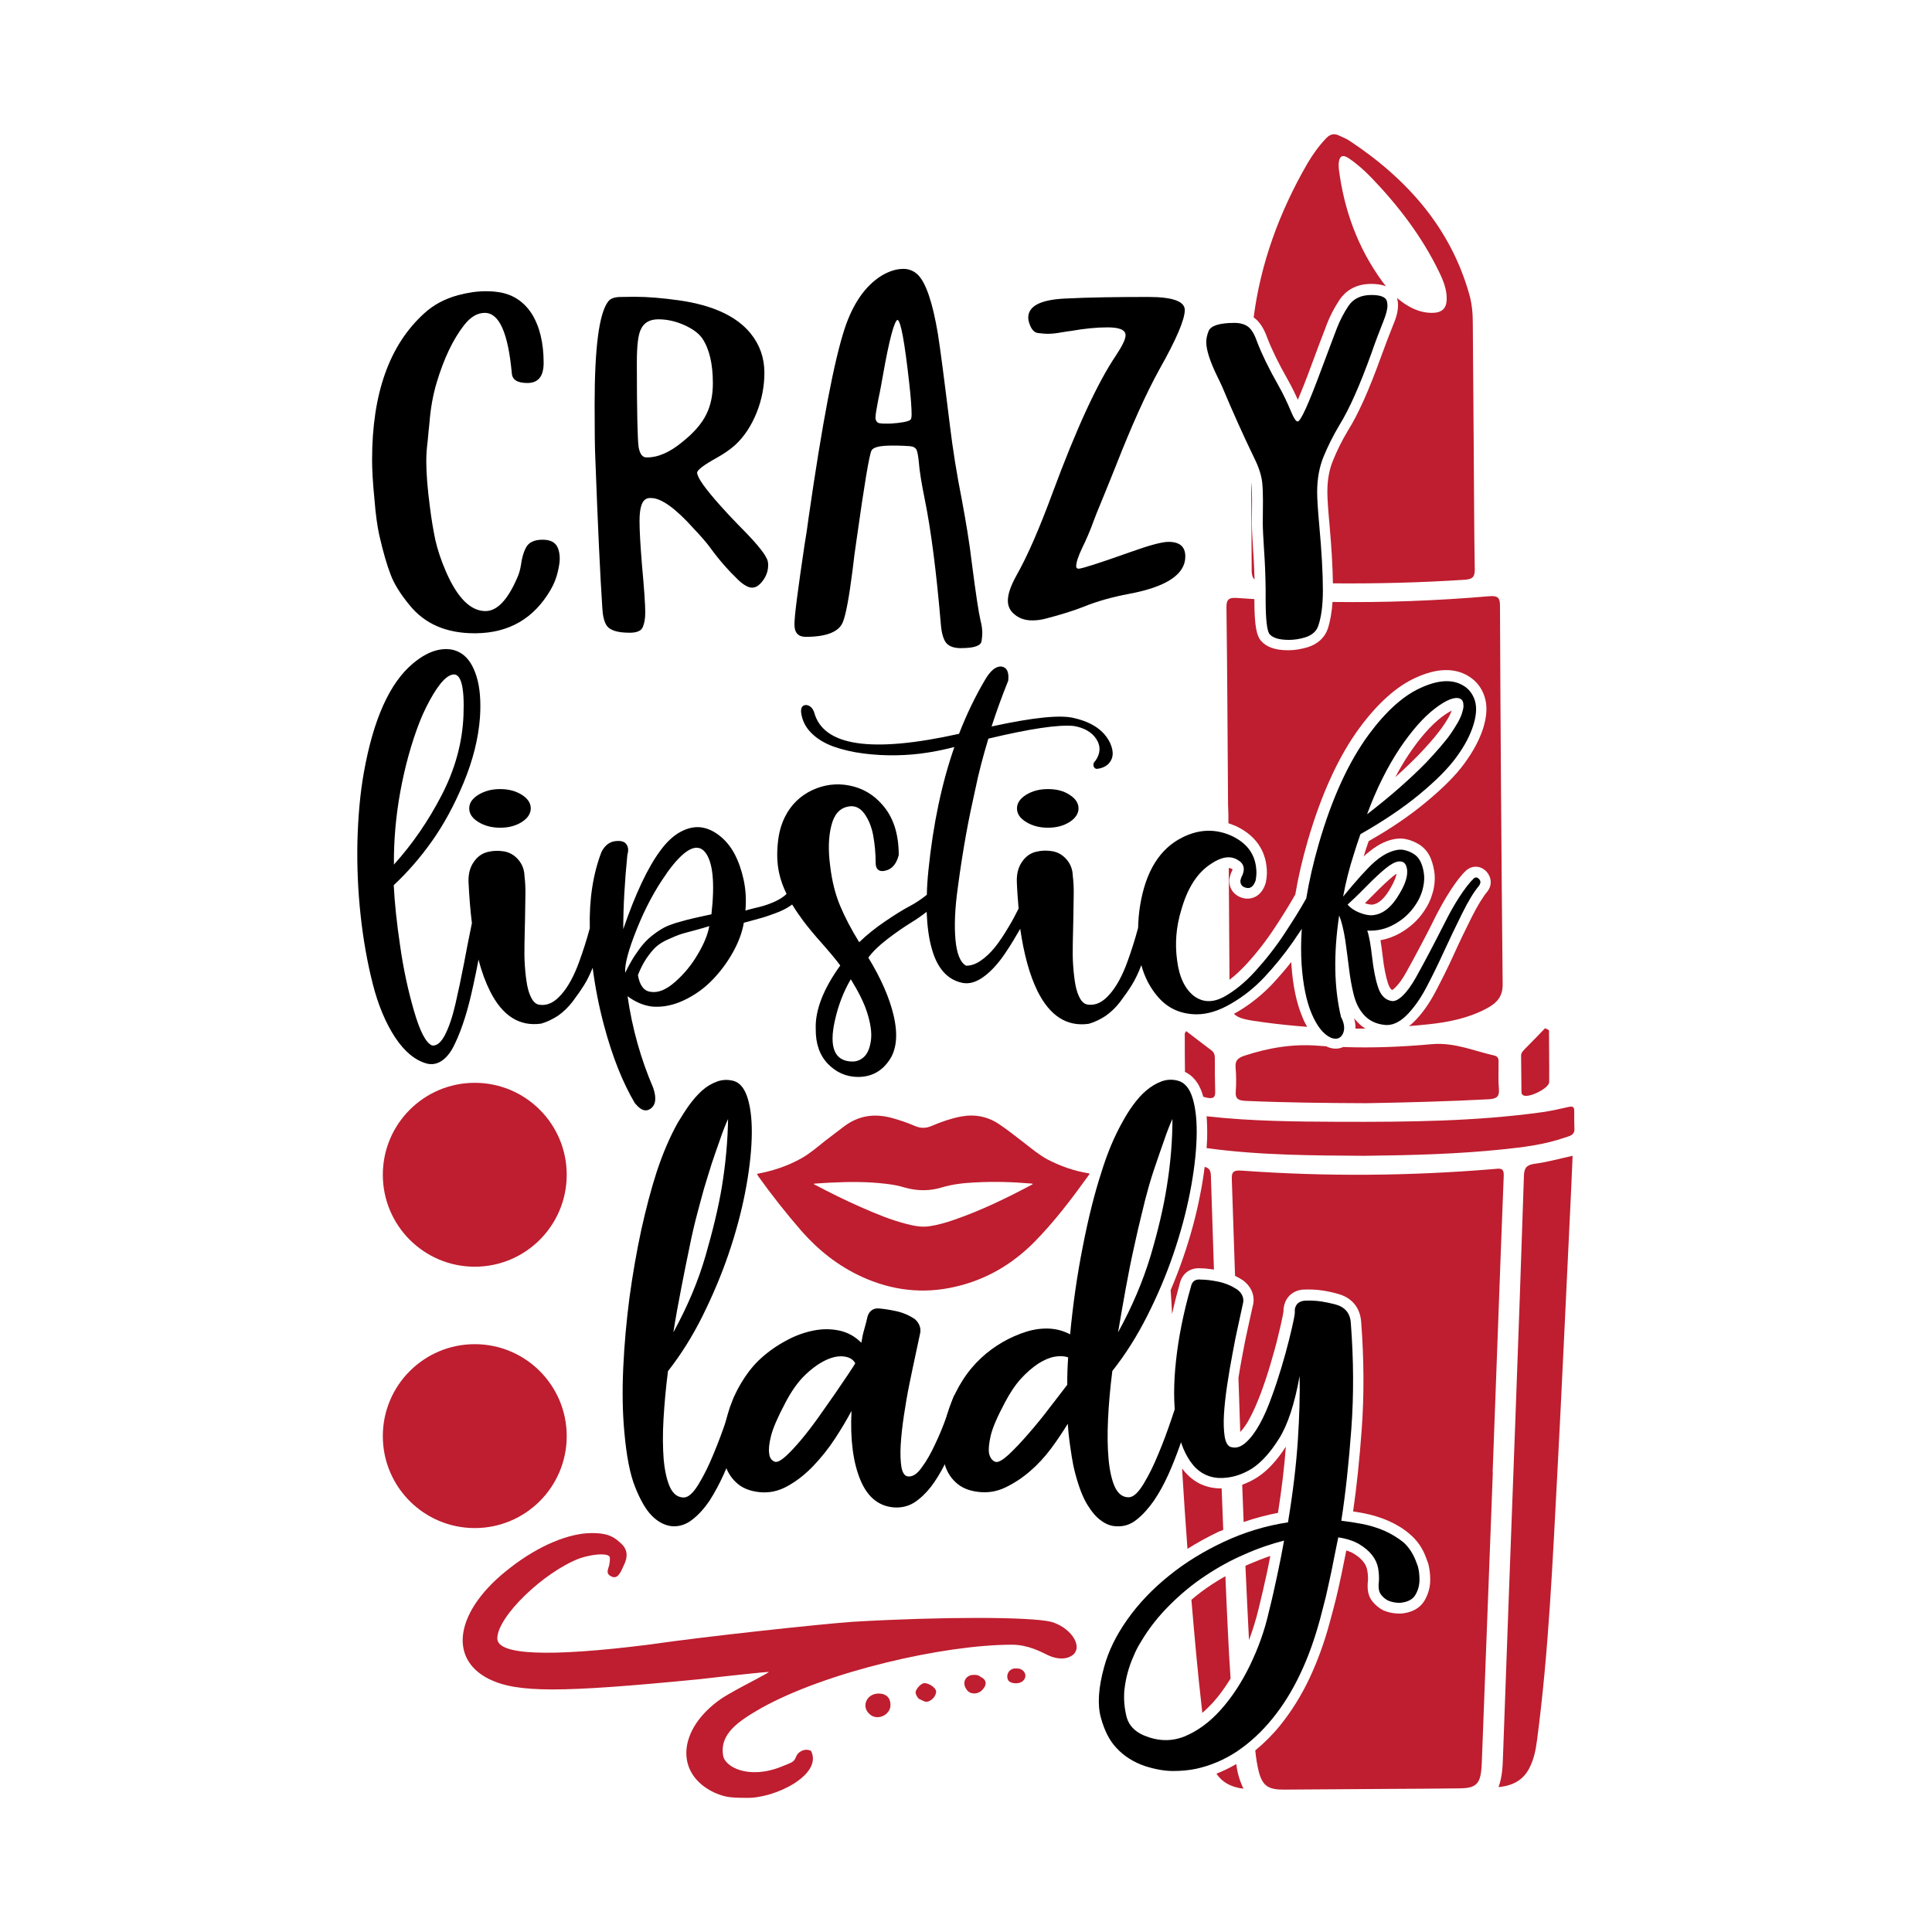 <?xml version="1.0" encoding="utf-8"?>
<!-- Generator: Adobe Illustrator 22.0.0, SVG Export Plug-In . SVG Version: 6.00 Build 0)  -->
<svg version="1.1" id="Layer_1" xmlns="http://www.w3.org/2000/svg" xmlns:xlink="http://www.w3.org/1999/xlink" x="0px" y="0px"
	 viewBox="0 0 1080 1080" style="enable-background:new 0 0 1080 1080;" xml:space="preserve">
<style type="text/css">
	.st0{fill:#BE1E2F;}
</style>
<g>
	<circle class="st0" cx="265.4" cy="656.7" r="51.4"/>
	<circle class="st0" cx="265.4" cy="802.8" r="51.4"/>
	<polygon class="st0" points="307.2,723.8 307.2,723.8 307.2,723.8 307.2,723.8 	"/>
	<path class="st0" d="M346.6,862.3c4.2,3.5,4.8,7.6,1.8,13.4c-2.4,5.8-4.3,7-7.3,5.2c-1.8-1.2-1.8-2.3-0.6-5.8
		c0.6-2.9,0.6-4.7,0-5.2c-1.8-1.7-9.1-1.2-16.4,1.2c-20.1,7.6-46.1,32.6-46.1,44.8c0,9.3,28.5,10.5,84.4,3.5
		c32.2-4.7,97.1-11.6,114.1-12.8c49.2-2.9,99-2.9,111.1,0c10.3,2.9,17.6,12.8,12.7,18c-3,2.9-8.5,3.5-14.6,0.6
		c-3.6-1.7-10.9-5.8-20-5.8c-38.3,0-103.8,15.1-140.3,35.5c-12.1,7-23.1,14-21.2,26.2c0.6,6.4,14,14,32.8,6.4
		c5.5-2.3,6.7-2.3,7.9-5.2c1.2-3.5,5.5-5.2,8.5-3.5c6.7,13.4-20.7,26.8-36.4,26.2c-9.7,0-12.1-0.6-17.6-2.9
		c-22.4-10.5-20.6-35.5,3.6-52.4c4.3-2.9,12.1-7,17.6-9.9c5.5-2.9,9.7-5.2,9.1-5.2c-1.2,0-18.2,1.7-38.9,4.1
		c-77.7,7.6-101.4,7.6-117.2,0c-23.7-11.6-18.8-39,11.6-62.3C301.1,864,318,857,330.8,857C338.1,857,342.3,858.2,346.6,862.3z
		 M497.8,953.1c0,5.8-7.9,9.3-12.1,4.7c-4.2-4.1-1.2-11.1,5.5-11.1C495.3,946.7,497.8,949,497.8,953.1z M523.3,945.5
		c0,2.9-3,5.8-5.5,5.8c-1.2,0-3-1.2-4.2-1.7c-1.2-1.2-1.8-2.9-1.8-3.5c0-1.7,3-5.2,4.9-5.2C519.6,940.8,523.3,943.8,523.3,945.5z
		 M548.2,937.4c3.6,1.7,3.6,4.7,0.6,7.6c-2.4,2.3-6.7,2.3-8.5-0.6c-3-4.1,0-8.1,3.6-8.1C545.1,936.2,546.9,936.2,548.2,937.4z
		 M571.8,939.7c-1.8,1.7-6.1,1.7-7.9,0c-1.8-2.3-0.6-6.4,3-7h1.8C572.4,932.7,574.9,936.8,571.8,939.7z"/>
	<g>
		<path class="st0" d="M423.1,656.2c8.8-1.6,17.2-4.4,24.9-8.7c4.8-2.7,9-6.4,13.3-9.8c3.5-2.7,7-5.3,10.5-8
			c8.1-6.1,16.9-7.4,26.6-4.8c4.4,1.2,8.8,2.7,13,4.5c3.2,1.4,6.2,1.4,9.4,0c5.2-2.2,10.5-4.1,16.1-5.2c7.8-1.5,15-0.2,21.6,4.2
			c4.9,3.3,9.5,7,14.2,10.6c4.1,3.2,8.2,6.6,12.8,9.1c7.3,3.8,15,6.5,23.1,7.8c0.1,0,0.3,0.1,0.4,0.1c0.1,0.4-0.2,0.6-0.3,0.8
			c-9.5,13.2-19.3,26.2-30.8,37.8C565.5,707,551,715.4,534,719.3c-18,4.2-35.5,2.1-52.3-5.6c-13.1-6-24.2-14.8-33.7-25.6
			c-8.6-9.9-16.7-20.2-24.3-30.8C423.6,656.9,423.4,656.6,423.1,656.2z M454.9,661.7c0.3,0.6,0.7,0.7,1.1,0.8
			c8.1,4.3,16.4,8.4,24.8,12.1c8.6,3.8,17.2,7.4,26.3,9.7c4,1,8.1,1.8,12.3,1.2c4.7-0.7,9.3-2,13.9-3.6
			c15.1-5.2,29.5-12.2,43.6-19.7c0.2-0.1,0.4-0.1,0.3-0.5c-0.2,0-0.5-0.1-0.8-0.1c-10.5-0.9-21-1.2-31.6-0.6
			c-6.2,0.3-12.4,1-18.4,2.8c-6.9,2.1-13.8,2-20.8,0c-3.5-1.1-7.2-1.7-10.8-2.1c-10.2-1.2-20.4-1.1-30.6-0.6
			C461.2,661.2,458.1,661.5,454.9,661.7z"/>
	</g>
	<path class="st0" d="M742.2,585.3c-0.1,0-0.3-0.1-0.4-0.2c-0.1,0-0.2-0.1-0.3-0.2c-1.4-0.1-2.8-0.2-4.2-0.3
		c-14.5-1.2-28,1.1-41.5,5.5c-4,1.3-5.4,2.9-5.1,6.6c0.4,4.5,0.4,9,0.1,13.5c-0.3,3.8,1.1,5,5.4,5.2c22.6,1,45.2,1.2,67.8,1.3
		c22.8-0.4,45.6-1,68.3-2.2c4.5-0.3,5.9-1.6,5.6-5.6c-0.4-5-0.2-10-0.2-15.1c0-1.6,0-3.1-2.2-3.7c-11.6-2.6-22.4-7.5-35.1-6.4
		c-16.5,1.5-33,2.2-49.6,1.6C748.3,586.5,745.3,586.5,742.2,585.3z M721.9,539.2c0-0.5-0.1-0.9-0.1-1.4c-3.3,4.2-6.7,8.1-10.1,11.8
		c-5.9,6.3-12.6,11.7-19.9,16c-0.7,0.4-1.3,0.7-2,1.1c2.4,2.7,7.1,3.5,16.9,4.8c8,1.1,16,1.9,24,2.5c-1-1.7-1.9-3.5-2.7-5.6
		C724.8,560.9,722.7,551,721.9,539.2z M777.4,496.3c2.2-3.8,3-6.3,3.3-7.9c-0.6,0.4-1.4,0.9-2.3,1.7c-2.6,2.2-6.1,5.4-10.4,9.8
		c-1.8,1.8-3.5,3.5-5,5c1.6,0.6,3,0.8,4.1,0.8C770.6,505.3,774.1,502.2,777.4,496.3z M671.3,709c2.2,0,4.6,0.3,7.3,0.7
		c-0.5-17.5-1.2-34.9-1.7-52.4c-0.1-2.8-0.8-4.4-3.5-5c-0.6,4.9-1.4,10.1-2.5,15.5c-2.2,11.5-5.4,23.3-9.5,35.2
		c-2.1,6.1-4.4,12.1-7,18.2c0.3,4.5,0.6,8.9,0.8,13.4c1.2-5.5,2.6-11.1,4.2-16.8C660.8,711.8,665.3,708.5,671.3,709z M672.5,612.6
		c0,0.1,0.1,0.3,0.1,0.5c0.8,0.2,1.6,0.4,2.4,0.6c3.4,0.6,4.4-0.4,4.3-3.5c-0.2-6.2-0.2-12.5-0.2-18.7c0-1.8-0.4-3.3-2.1-4.5
		c-4.6-3.4-9-6.9-13.9-10.6c-0.5,0.9-0.9,1.2-0.8,1.4c0,7.1,0,14.3,0.1,21.4C666.1,600.9,670.2,604.6,672.5,612.6z M749.3,627.1
		c-25-0.1-50-0.3-74.8-3.1c0.3,3.8,0.4,8,0.3,12.5c-0.1,1.7-0.2,3.5-0.3,5.3c29.9,4.1,60.1,4.1,88.1,4.3c27.4-0.3,52.5-1,77.4-3.6
		c11.8-1.2,23.6-2.7,34.8-6.6c2.4-0.8,5.4-1.3,5.3-4.6c-0.1-3.5-0.1-6.9-0.1-10.4c0-2.2-0.9-2.6-3.2-2.1c-4.8,1.1-9.7,2.2-14.6,2.9
		C824.8,626.9,787.1,627.2,749.3,627.1z M756.9,569.1c0.6,2,0.9,4,0.8,5.9c1.9,0,3.7,0,5.6,0c-1.7-1-3.2-2.3-4.6-3.8
		C758,570.5,757.4,569.8,756.9,569.1z M686.4,912c-0.5-10.3-1-20.6-1.4-30.9c-2.7,1.5-5.4,3.2-8,4.9c-3.8,2.5-7.5,5.3-11,8.3
		c1.7,20.1,3.5,40.3,5.8,60.4c0.1,0.9,0.2,1.9,0.3,2.8c2-1.7,3.9-3.6,5.8-5.6c3.6-4,6.9-8.5,10-13.6
		C687.3,929.5,686.8,920.8,686.4,912z M701.3,323.9c-0.2-6.1-0.4-11.4-0.8-16.3c-0.4-7.1-0.7-11.8-0.7-15.4l0.1-12.3
		c0-3.4-0.1-6.7-0.4-9.5c0-0.2-0.1-0.3-0.1-0.5c0.1,16.6,0.3,33.2,0.3,49.8C699.9,321.8,700.3,323.1,701.3,323.9z M840.6,657.2
		c0.2-4.6-2.2-4-5.5-3.7c-46.9,3.9-93.8,4.3-140.7,0.9c-5.1-0.4-6,0.8-5.8,5.1c0.6,17.9,1.2,35.8,1.8,53.7c1.5,0.7,3,1.6,4.4,2.5
		c0.1,0.1,0.2,0.2,0.4,0.3c4.8,3.8,6.6,9.1,5,14.5c-0.6,2.7-1.4,6.5-2.5,11.3c-1.1,4.9-2.2,10.2-3.2,15.8c-0.8,4.1-1.5,8.3-2.2,12.6
		c0.3,10.1,0.7,20.2,1,30.3c1.8-1.9,3.5-4.3,5.1-7.3c2.2-4,4.3-8.8,6.3-14.1c2-5.4,3.9-11,5.5-16.5c1.6-5.5,3.1-10.7,4.2-15.4
		c1.2-4.7,2-8.6,2.6-11.4c0.2-0.9,0.3-1.6,0.4-2.2c0-0.2,0.1-0.3,0.1-0.5v-1.2c0-0.3,0-0.5,0.1-0.8c0.8-5.7,4.7-9.5,10.5-10.2
		c0.1,0,0.3,0,0.4,0c3.8-0.2,7.4,0,10.8,0.5c3.2,0.5,5.9,1.1,8.3,1.8c7.9,2,12.7,7.6,13.3,15.7c1.6,20.8,1.7,41.1,0.3,60.2
		c-1.2,16.5-2.8,31.9-4.8,45.8c1.9,0.3,3.9,0.6,5.9,1c4.6,0.9,9.3,2.3,13.7,4.2c4.5,2,8.7,4.5,12.2,7.6c3.9,3.3,6.9,7.5,8.8,12.6
		c0.4,1.1,0.8,2.2,1.3,3.5c0,0.1,0.1,0.2,0.1,0.3c0.7,2.7,1.1,5.7,1.1,9c0,4-1,7.8-3,11.3c-1.7,3.1-5.4,6.9-13.4,7.6
		c-0.2,0-0.4,0-0.6,0c-3.1,0-6-0.5-8.7-1.6c-0.2-0.1-0.3-0.1-0.5-0.2c-2.4-1.2-4.4-2.9-6.1-5c-2.3-2.8-3.1-6.6-2.5-11.7
		c0.1-1.6,0-3.6-0.4-5.7c-0.3-1.7-1-3.3-2.2-4.8c-1.3-1.6-3.1-3.2-5.5-4.6c-1.1-0.7-2.5-1.2-4-1.7c-0.9,4.6-1.8,8.8-2.6,12.8
		c-1.2,5.8-2.3,10.7-3.3,14.7c-1.2,4.7-2.3,8.9-3.3,12.5c-3,11.3-6.9,21.9-11.4,31.5c-4.6,9.7-10.1,18.5-16.3,26.2
		c-4.3,5.3-9,10-14,14.1c0.4,4,1,8,2,12c2.1,7.8,5.3,10,14.2,9.9c19.7-0.1,39.5-0.3,59.2-0.4c13-0.1,26.1-0.1,39.1-0.3
		c8.3-0.1,11-2.3,11.8-9.8c0.3-2.9,0.4-5.9,0.5-8.8c2-52.7,4-105.4,6-158.1c0,0-0.1,0-0.1,0C836.5,767.8,838.4,712.5,840.6,657.2z
		 M680,991.5c3,4.5,7.7,7.5,15.1,8.4c-2.3-4.9-3.5-9.3-4-13.8C687.5,988.2,683.8,990,680,991.5z M800.3,414c2.2-2.5,4-4.9,5.6-7
		c1.5-2.1,2.7-4,3.7-5.7c0.9-1.6,1.5-2.9,1.9-4.1c-1.3,0.7-3.2,1.8-5.7,3.7c-5.8,4.5-12,11.4-18.2,20.7c-2.7,4-5.2,8.3-7.6,12.8
		c4.7-4.2,9-8.3,12.9-12.3C795.5,419.4,798.1,416.6,800.3,414z M708.2,879.3c0.7-3.2,1.3-6.4,1.9-9.5c-3.9,1.3-7.9,2.9-11.9,4.6
		c-0.7,0.3-1.3,0.6-2,0.9c0.6,13.8,1.3,27.7,2,41.5c2.1-5.6,3.9-11.4,5.3-17.2C705.2,892.7,706.8,885.8,708.2,879.3z M851.9,656.9
		c-1.5,46.5-3.2,92.9-4.9,139.4c-2.3,61.7-4.6,123.4-6.8,185.1c-0.2,5.7-0.3,11.4-2.5,17.6c8.3-0.8,13.7-4.1,17-10.2
		c2.7-5.1,3.8-10.5,4.5-16c6.6-49.8,8.7-99.9,11.4-150c2.5-47.1,4.6-94.3,6.9-141.4c0.6-11.7,1.1-23.4,1.6-35.3
		c-7.4,1.6-14,3.5-20.8,4.4C853.7,651.1,852.1,652.5,851.9,656.9z M708.4,188.8c2.3,6.1,6.1,14,11.5,23.5c2.1,3.7,4,7.6,5.6,11.2
		c1.7-4,4.2-10.1,7.6-19.4c3.2-8.8,5.9-15.7,7.8-20.7l0.9-2.4c1.7-4.4,4-8.8,7-13.4c2.8-4.1,8-8.9,17.8-8.9c3.3,0,6,0.5,8.2,1.3
		c-0.7-0.8-1.4-1.7-2-2.5c-14-19.2-21.5-40.4-24.4-63.1c0-1.2-0.2-2.4,0-3.6c0.4-3.5,2.1-4.7,5.6-2.3c4.6,3.1,8.7,6.8,12.5,10.7
		c15.4,16,28.6,33.4,38,52.9c2.4,4.9,4.4,10,4.2,15.5c-0.2,5-2.8,7.3-8.3,7.3c-6,0-11.1-2.3-15.8-5.5c-1.3-0.9-2.5-1.9-3.7-2.9
		c0,0.1,0.1,0.1,0.1,0.2c0,0.1,0.1,0.3,0.1,0.4c0.2,0.9,0.4,2.1,0.4,3.5c0,3.1-0.8,6.6-2.7,11c-2.3,5.7-4.5,11.6-6.6,17.3
		c-6.8,18.9-12.9,32.6-18.7,41.8c-3.3,5.5-6.2,11.3-8.5,17.1c-2,5-3,10.6-3,17.2c0,3.5,0.4,9.6,1.2,18.2c1.1,12.6,1.8,23.7,1.9,32.9
		c24.5,0.2,49-0.4,73.5-2c5-0.3,5.8-1.9,5.8-5.9c-0.4-23.6-0.4-47.2-0.6-70.7c-0.2-22.4-0.3-44.7-0.5-67.1c0-5.4-0.5-10.8-2-16
		c-10.3-36.4-34.1-64.1-67.2-85.9c-1.7-1.1-3.7-1.8-5.5-2.7c-2.8-1.4-5-0.8-7.1,1.3c-4.2,4.4-7.6,9.1-10.6,14.2
		c-15.8,27.3-26.2,56-30.1,86.1C704.1,179.8,706.4,183.3,708.4,188.8z M718.8,808.7c-5.1,7.9-10.4,13.5-15.9,17.1
		c-2.8,1.8-5.6,3.1-8.5,4.2c0.3,6.9,0.5,13.9,0.8,20.8c6.3-2.1,12.7-3.9,19.2-5.1C716.5,832.2,718,819.8,718.8,808.7z M683.8,855.2
		c-0.3-7.7-0.6-15.4-0.9-23.2c-0.7,0-1.4,0-2,0c-8.3-0.5-14.9-4.2-20-11c0,0.1-0.1,0.2-0.1,0.3c0.9,14.8,1.9,29.7,3,44.5
		c5.6-3.5,11.4-6.7,17.5-9.6C682.1,855.9,683,855.6,683.8,855.2z M686.7,460.2c1.4,0.5,2.8,1,4.2,1.6c9.8,4.6,15.7,12.1,17,21.8
		c0.5,3.2,0.4,6.4-0.3,9.7c0,0.2-0.1,0.5-0.2,0.7c-2.6,7.9-8.7,9.2-13,7.9c-4.8-1.5-7.5-5.4-7.2-10.2c0-0.4,0.1-0.7,0.2-1.1l0.4-1.5
		c0.1-0.5,0.3-0.9,0.5-1.4c0.5-0.9,0.7-1.5,0.7-1.8c-0.1,0-0.1-0.1-0.2-0.1c-0.4-0.2-0.9-0.5-1.9-0.6c0.1,20.8,0.3,41.6,0.4,62.5
		c3.2-2.4,6.5-5.5,9.7-9c5.7-6.2,11.1-13.2,16-20.7c4.4-6.7,8.1-12.7,11.1-18c1.6-9.7,4-19.9,7-30.2c7.6-26.1,17.4-47.4,29.1-63.2
		c10.1-13.6,20.6-23,31.3-27.8c11.6-5.3,21.5-5.6,29.3-0.9c4.5,2.7,7.6,6.7,9.2,11.9c1.5,4.9,1.2,10.8-1,17.6
		c-2,6.2-5.5,12.7-10.4,19.4c-4.8,6.6-12.1,13.9-21.7,21.8c-8.9,7.4-19.6,14.7-31.8,21.6c-1,2.8-1.9,5.6-2.8,8.6
		c0.7-0.7,1.3-1.3,2-1.8c3.5-3,7-5.2,10.5-6.6c3.9-1.5,7.5-2,10.7-1.4c2.9,0.5,5.7,1.7,8.2,3.3c2.8,1.9,4.9,4.5,6.2,7.8
		c1.1,2.8,1.8,5.8,2.1,8.9c0.2,3.2-0.1,6.7-1.2,10.3c-1,3.6-2.6,7-4.8,10.1c-3.4,5.1-8,9.2-13.5,12.3c-3.4,1.9-7,3.2-10.8,3.9
		c0.4,2.4,0.8,5.3,1.2,8.6c0.7,6.5,1.8,11.9,3.1,15.8c0.9,2.6,1.8,3.2,2.3,3.4c0.3-0.2,0.8-0.5,1.5-1.2c2.1-2,4.2-4.9,6.3-8.7
		c2.4-4.3,5-9.1,7.8-14.4c2.8-5.3,5.6-10.6,8.1-15.8c2.7-5.3,5.5-10.4,8.6-15.2c3.3-5.1,6.2-8.9,9-11.5c0.2-0.2,0.3-0.3,0.5-0.4
		c3.5-2.7,8.1-2.1,11,1.2c0,0,0,0,0,0c2.6,3,3,6.9,0.9,10.2c-0.2,0.2-0.3,0.5-0.5,0.7c-2.5,3-5.5,7.8-8.8,14.4
		c-3.5,7-6.9,14-10,20.9c-3.2,7.1-6.7,14-10.2,20.7c-3.8,7.2-8,13-12.5,17.3c-0.8,0.8-1.6,1.4-2.4,2c3.6-0.3,7.2-0.6,10.9-1
		c11.4-1.2,22.7-3.5,32.8-9c5.6-3,8.8-6.7,8.7-13.4c-0.7-70.6-1.2-141.1-1.5-211.7c0-4.3-1.1-5.6-6-5.2c-29.2,2.5-58.4,3.6-87.6,3.2
		c-0.4,5.8-1.3,10.9-2.7,15.1c-1.7,4.9-5.7,8.5-11.2,10.2c-3.7,1.1-7.3,1.7-10.8,1.7c-7.2,0-12.2-1.7-15.3-5.3c0,0-0.1-0.1-0.1-0.1
		c-2.2-2.7-3.6-7.5-3.6-23.2c-3.1-0.2-6.2-0.4-9.2-0.6c-5-0.4-6.5,0.6-6.4,5.4c0.5,36.8,0.6,73.5,0.9,110.3
		C686.7,453.6,686.7,456.9,686.7,460.2z M851.8,612.4c3.4,1.3,14.2-4.2,14.2-7.5c0.1-9.6-0.1-19.3-0.1-29c-0.7-0.4-1.4-0.8-2.2-1.1
		c-3.8,3.9-7.5,7.8-11.4,11.7c-1,1.1-2,2-2,3.6c0.1,6.6,0.1,13.2,0.2,19.8C850.5,610.8,850.4,611.8,851.8,612.4z"/>
	<g>
		<g>
			<path d="M262.3,451.9c0,3,1.7,5.5,5.1,7.6c3.4,2.1,7.5,3.2,12.2,3.2c4.8,0,8.8-1.1,12.1-3.2c3.3-2.1,5-4.7,5-7.6
				c0-3-1.7-5.5-5-7.6c-3.3-2.1-7.4-3.2-12.1-3.2c-4.8,0-8.8,1.1-12.2,3.2C264,446.4,262.3,448.9,262.3,451.9z"/>
			<path d="M585.8,441.1c-4.8,0-8.8,1.1-12.2,3.2c-3.4,2.1-5.1,4.7-5.1,7.6c0,3,1.7,5.5,5.1,7.6c3.4,2.1,7.5,3.2,12.2,3.2
				c4.8,0,8.8-1.1,12.1-3.2c3.3-2.1,5-4.7,5-7.6c0-3-1.7-5.5-5-7.6C594.6,442.1,590.6,441.1,585.8,441.1z"/>
			<path d="M826.8,491.4c-0.9-1-1.9-1.2-2.9-0.4c-2.4,2.3-5.1,5.8-8.1,10.4c-3,4.6-5.7,9.5-8.3,14.7c-2.6,5.1-5.3,10.4-8.2,15.9
				c-2.9,5.5-5.5,10.3-7.9,14.6c-2.4,4.2-4.8,7.6-7.3,10c-2.5,2.4-4.7,3.4-6.5,2.9c-3.3-0.6-5.8-3.2-7.2-7.5
				c-1.5-4.4-2.6-10.1-3.4-17.1c-0.8-7-1.7-11.9-2.7-14.7c5.5,0.3,10.6-0.9,15.3-3.6c4.7-2.6,8.5-6.1,11.5-10.5
				c1.8-2.6,3.1-5.3,4-8.3c0.8-3,1.2-5.7,1-8.2c-0.2-2.5-0.7-4.8-1.6-7c-0.9-2.2-2.2-3.9-4-5.1c-1.8-1.2-3.8-2-5.9-2.4
				c-2.1-0.4-4.6,0-7.4,1.1c-2.8,1.1-5.7,2.9-8.7,5.5c-4,3.5-9.9,10-17.7,19.5c1.5-8.1,3.5-16,6-23.7c1.2-3.9,2.4-7.6,3.7-11.2
				c12.7-7.2,23.7-14.6,32.9-22.2c9.2-7.6,16.1-14.5,20.6-20.7c4.6-6.2,7.7-12.1,9.5-17.7c1.8-5.6,2.1-10.2,1-14
				c-1.2-3.7-3.3-6.6-6.6-8.5c-6-3.6-13.9-3.2-23.7,1.3c-9.8,4.4-19.4,13.1-28.9,25.9c-11.3,15.3-20.7,35.7-28.1,61.3
				c-3.1,10.7-5.4,20.9-7,30.5c-3.1,5.6-7.1,12-11.9,19.3c-5.1,7.8-10.7,14.9-16.6,21.4c-5.9,6.5-11.9,11.3-17.8,14.5
				c-6,3.1-11.4,3-16.3-0.5c-5.1-3.9-8.4-10.5-9.6-20.1c-1.3-9.5-0.5-18.8,2.3-28c3.5-12.5,9.1-21.1,16.8-26
				c5.8-3.9,10.7-4.6,14.8-2.1c3.7,2.1,4.4,5.4,1.9,10l-0.4,1.5c-0.1,2.1,0.8,3.4,2.9,4c2.6,0.8,4.4-0.6,5.6-4
				c0.5-2.6,0.6-5.1,0.2-7.7c-1-7.7-5.5-13.4-13.5-17.2c-9-4.1-18.2-3.9-27.6,0.8c-12.7,6.3-20.6,19-23.7,38.2
				c-0.7,4.2-1,8.4-1.1,12.4c-1.7,6.3-3.7,12.7-6,19c-2.8,7.7-6.1,13.8-9.9,18.1c-3.8,4.4-7.7,6.3-11.9,5.8
				c-1.8-0.1-3.3-1.2-4.5-3.2c-1.2-2-2.1-4.6-2.7-7.7c-0.6-3.2-1-6.8-1.3-10.9c-0.3-4.1-0.3-8.4-0.2-12.9c0.1-4.5,0.2-9,0.3-13.6
				c0.1-4.6,0.1-8.8,0.2-12.8c0.1-4-0.1-7.6-0.5-10.8c-0.1-3.7-1.3-6.8-3.6-9.4c-2.2-2.5-4.9-4-8-4.5c-3.1-0.5-6.1-0.4-9.2,0.4
				c-3,0.8-5.6,2.6-7.6,5.6c-2.1,3-3,6.6-2.9,11c0.2,5.3,0.6,10.3,1,15.1c-1.7,3.3-3.4,6.7-5.5,10.1c-2.7,4.6-5.3,8.5-7.8,11.6
				c-2.5,3.1-5.2,5.6-8,7.5c-2.8,1.9-5.5,2.8-8.1,2.7c-3.2-1.8-5.2-6.7-5.9-14.6c-0.7-7.9-0.3-17.5,1.3-28.9
				c1.5-11.4,3.1-21.3,4.6-29.7c1.5-8.4,3.3-16.9,5.2-25.4c1.9-9.3,4.4-18.7,7.3-28.3c23-5.5,38.9-7.9,47.6-7.1
				c6,1,10.3,3.5,12.8,7.4c2.5,3.9,2.3,7.9-0.5,12c-1,0.9-1.4,1.9-1.1,3c0.3,1.1,1,1.6,2,1.6c2.3-0.3,4.2-1,5.8-2.3
				c3.3-3,3.8-7.1,1.4-12.3c-3.3-6.8-9.9-11.4-19.7-13.7c-7.6-2.1-23.1-0.5-46.5,4.6c2.7-8.4,5.8-16.9,9.3-25.6
				c0.5-4.8-0.7-7.4-3.7-7.9c-3.2-0.3-6.3,2.3-9.3,7.5c-5.5,9.3-10.3,19.3-14.5,30.1c-49,10.9-76,6.9-81-12.1
				c-0.9-2.4-2.4-3.8-4.4-4c-2.1,0-3,1.3-2.9,3.9c0.5,4.5,2.4,8.4,5.7,11.7c3.3,3.3,7.4,5.8,12.4,7.6c5,1.8,10.6,3.1,16.8,3.9
				c6.2,0.8,12.3,1.1,18.3,1c6-0.1,11.9-0.6,17.5-1.5c4.2-0.6,9.3-1.7,15-3.1c-7.1,20.3-11.9,43.3-14.5,68.8
				c-0.5,4.9-0.8,9.4-0.9,13.8c-3,2.4-6.2,4.6-9.7,6.4c-3.6,1.9-8.1,4.7-13.4,8.3c-5.3,3.6-10.3,7.5-14.7,11.8
				c-4.4-7.1-7.9-13.8-10.6-20.2c-2.7-6.4-4.6-13.8-5.6-22.2c-1.2-8.9-1-16.4,0.6-22.7c1.5-6.2,4.6-9.8,9.3-10.7
				c3.6-0.8,6.6,0.5,9.1,3.8c2.4,3.3,4.1,7.4,5,12.2c0.9,4.9,1.4,10.1,1.4,15.6c0,0.6,0.1,1.2,0.2,1.7c0.6,2.3,2.4,3.2,5.2,2.5
				c3.7-0.8,6.2-3.7,7.5-8.7c0-12-3.1-21.4-9.3-28.3c-5-5.7-11.1-9.2-18.3-10.6c-7.2-1.4-14.1-0.5-20.8,2.6
				c-6.7,3.2-11.8,8.1-15.2,14.9c-2.2,4.4-3.5,9.3-4,14.8c-0.6,5.8-0.4,11.3,0.7,16.5c0.9,4.1,2.3,8,4.2,11.8
				c-0.7,0.7-1.5,1.3-2.2,1.8c-1.4,1-3.2,2-5.3,2.9c-2.1,0.9-3.9,1.5-5.2,1.9c-1.4,0.4-3.2,0.9-5.5,1.4c-2.3,0.6-3.9,1-4.8,1.3
				c0.5-5.9,0.2-11.6-1-17.2c-1.2-5.5-2.9-10.3-5.1-14.5c-2.2-4.1-5-7.5-8.3-10.1c-3.3-2.6-6.7-4.2-10.3-4.7
				c-3.6-0.5-7.4,0.3-11.4,2.4c-4,2.1-7.8,5.6-11.4,10.5c-7.1,9.5-14,24.2-20.8,44c0-12.6,0.8-26.5,2.3-41.6
				c0.4-1.3,0.5-2.4,0.4-3.5c-0.5-3-2.5-4.4-6-4.2c-4,0.1-6.9,2.2-8.9,6.2c-4.7,12.3-6.9,26.5-6.5,42.6c-1.7,6.3-3.7,12.6-6,18.9
				c-2.8,7.7-6.1,13.8-9.9,18.1c-3.8,4.4-7.7,6.3-11.9,5.8c-1.8-0.1-3.3-1.2-4.5-3.2c-1.2-2-2.1-4.6-2.7-7.7
				c-0.6-3.2-1-6.8-1.3-10.9c-0.3-4.1-0.3-8.4-0.2-12.9c0.1-4.5,0.2-9,0.3-13.6c0.1-4.6,0.1-8.8,0.2-12.8c0.1-4-0.1-7.6-0.5-10.8
				c-0.1-3.7-1.3-6.8-3.6-9.4c-2.2-2.5-4.9-4-8-4.5c-3.1-0.5-6.1-0.4-9.2,0.4c-3,0.8-5.6,2.6-7.6,5.6c-2.1,3-3,6.6-2.9,11
				c0.4,8.3,1,16,1.9,23.1c-1.7,8.2-3.2,15.9-4.5,22.9c-1.5,7.8-3.1,15.3-4.8,22.7c-1.7,7.3-3.7,13-5.9,17.2c-2.2,4.1-4.6,6-7.1,5.6
				c-3.5-1.5-6.8-8-10.1-19.4c-3.3-11.4-5.9-23.4-7.7-36.1c-1.9-12.7-3.1-24.1-3.6-34.1c7.6-7.1,14.7-15.2,21.3-24.5
				c6.6-9.3,12.5-20.1,17.7-32.6c5.2-12.5,8.3-24.7,9.2-36.6c0.6-9.1,0-16.8-1.9-22.9c-1.9-6.2-4.7-10.4-8.3-12.8
				c-3.6-2.4-7.8-3.1-12.6-2.2c-4.8,0.9-9.7,3.5-14.7,7.7c-13,10.9-22.1,31.2-27.4,60.9c-2.1,11.7-3.2,24.5-3.6,38.5
				c-0.3,13.9,0.3,27.8,1.8,41.5c1.5,13.8,3.8,26.5,6.8,38.3c3,11.8,7.2,21.7,12.4,29.7c5.3,8,11.2,12.9,17.7,14.7
				c3.1,0.8,6,0.2,8.7-1.7c2.7-1.9,5.1-5,7.1-9.4c2.1-4.3,3.9-9.1,5.6-14.5c1.7-5.3,3.2-11.4,4.7-18.3c1.1-4.9,2-9.6,2.9-14.2
				c1.7,6.7,3.9,12.6,6.4,17.6c6.9,13.8,16.4,19.9,28.6,18.2c3.2-0.9,6.3-2.4,9.4-4.4c3-2.1,5.7-4.7,8.1-7.8
				c2.4-3.2,4.6-6.3,6.6-9.5c1.7-2.7,3.2-5.9,4.7-9.5c1.4,10.8,3.5,21.6,6.4,32.4c4.6,17.2,10.3,31.6,17.2,43.3l0.4,0.4
				c3,3.6,5.7,4.5,8.3,2.7c3-2.1,3.5-6,1.5-11.8c-6.9-16.1-11.7-33.1-14.3-51.1c4.5,3.3,9.2,5.3,14.1,5.8c5.8,0.4,11.6-0.8,17.5-3.6
				c5.9-2.8,11.1-6.5,15.6-11.1c4.5-4.6,8.4-9.8,11.6-15.5c3.2-5.7,5.3-11.3,6.2-16.7c0.5-0.1,1.3-0.3,2.3-0.6
				c3.2-0.9,5.8-1.6,7.6-2.1c1.9-0.5,4.4-1.4,7.7-2.6c3.3-1.2,5.9-2.5,8-3.9c0.5-0.3,1-0.7,1.4-1c2.2,3.6,4.4,6.7,6.4,9.4
				c2.5,3.3,6,7.6,10.5,12.6c4.5,5.1,7.8,9.1,10,12.1c-9.5,13.2-14.1,25.1-13.7,35.5c-0.1,8.2,2.2,14.7,6.8,19.5
				c4.7,4.8,10.2,7.2,16.5,7.3c7.3,0.1,13.2-2.8,17.5-8.9c4.4-6,5.3-14.6,2.7-25.6c-2.3-9.8-7-20.5-14.1-32.2
				c2.4-3.3,6-6.8,10.7-10.4c4.7-3.6,9.2-6.7,13.4-9.3c2.8-1.7,5.7-3.7,8.5-5.9c0.3,7.5,1.1,14.2,2.7,20c3,11.3,8.7,17.9,17.2,19.7
				c3.9,0.8,7.9-0.4,12.1-3.5c4.2-3.1,8.3-7.6,12.2-13.5c2.9-4.3,5.6-8.8,8.1-13.2c2.1,14.4,5.3,26,9.7,34.9
				c6.9,13.8,16.4,19.9,28.6,18.2c3.2-0.9,6.3-2.4,9.4-4.4c3-2.1,5.7-4.7,8.1-7.8c2.4-3.2,4.6-6.3,6.6-9.5c1.9-3.1,3.7-6.8,5.3-11.1
				c1.9,7,5.1,13,9.6,18.1c5.5,6.2,12.6,9.3,21.2,9.4c6.2,0,12.7-2,19.6-6.1c6.9-4,13.1-9,18.6-14.9c5.5-5.9,10.8-12.4,15.7-19.4
				c1.8-2.6,3.4-5,5-7.4c-0.5,7-0.5,13.7-0.1,20c0.8,11.2,2.6,20.3,5.6,27.4c3,7.1,6.6,11.6,10.8,13.5c3.1,1.2,5.3,0.4,6.6-2.1
				c1.3-2.6,1-5.8-1-9.6c-3.9-16.5-4.2-35.3-1-56.7c1.4,3.5,2.5,8.1,3.4,13.8c0.8,5.7,1.5,11,2.1,15.9c0.6,4.9,1.4,9.7,2.6,14.5
				c1.2,4.8,3.1,8.6,6,11.7c2.8,3,6.6,4.8,11.2,5.3c4,0.5,8-1.2,12-5c4-3.9,7.8-9.1,11.3-15.7c3.5-6.6,6.8-13.4,10-20.4
				c3.2-7,6.6-14,10.1-21.1c3.5-7.1,6.7-12.3,9.5-15.6C827.9,493.4,827.7,492.4,826.8,491.4z M782.5,418.3
				c6.7-9.9,13.2-17.3,19.6-22.2c6.4-4.9,11-6.7,14-5.6c0.8,0.4,1.3,0.9,1.6,1.6c0.3,0.7,0.4,1.6,0.4,2.8c-0.1,1.2-0.4,2.5-0.9,4
				c-0.5,1.5-1.3,3.3-2.4,5.2c-1.1,1.9-2.4,4-4,6.3c-1.6,2.3-3.6,4.7-5.9,7.4c-2.3,2.7-4.9,5.5-7.7,8.5c-8.9,9.1-19.9,18.8-33,28.9
				C769.3,441.3,775.4,429,782.5,418.3z M223.8,442.4c2.6-14.1,6.2-27.1,10.8-38.9c1-2.6,2.2-5.2,3.5-7.9
				c5.7-11.4,10.6-17.6,14.8-18.5c4.8-1,6.8,6.6,6.2,22.7c-0.6,15.3-4.7,30.2-12.2,44.7c-7.5,14.5-16.4,27.4-26.7,38.8
				C220.1,469.7,221.3,456,223.8,442.4z M390.2,533.2c-3.4,5.9-7.6,11.1-12.7,15.6c-5.1,4.5-9.7,6.4-14,5.6
				c-3.6-0.5-5.9-3.6-6.9-9.3c1.4-3.6,3-6.7,4.8-9.4c1.8-2.6,3.5-4.7,5.2-6.3c1.7-1.5,3.9-3,6.7-4.2c2.8-1.3,5-2.2,6.7-2.8
				c1.7-0.6,4.5-1.3,8.2-2.3c3.7-1,6.5-1.8,8.3-2.4C395.7,522.2,393.7,527.3,390.2,533.2z M397.7,511.1c-1.8,0.4-4.1,0.9-6.9,1.5
				c-2.8,0.6-5.1,1.2-6.8,1.6c-1.7,0.5-3.9,1.1-6.4,1.8c-2.5,0.8-4.6,1.6-6.3,2.5c-1.7,0.9-3.6,2.1-5.7,3.7c-2.1,1.5-4,3.3-5.7,5.2
				c-1.7,1.9-3.4,4.3-5.2,7c-1.8,2.8-3.5,5.9-5.2,9.4c-0.4-4.6,1.8-12.8,6.5-24.5c4.7-11.7,10.2-22,16.5-30.8
				c0.1-0.1,0.2-0.3,0.2-0.4c9.6-13.4,16.8-17.3,21.4-11.8C398.5,481.7,399.7,493.3,397.7,511.1z M486.9,581.2
				c-0.5,4.2-1.7,7.3-3.6,9.3c-1.9,1.9-4.1,2.9-6.8,2.9c-9.9-0.1-13.2-7.8-9.8-22.9c1.9-8.6,4.9-16.3,8.9-23.1
				c4.2,6.8,7.2,12.8,8.9,17.9C486.6,571.7,487.4,577,486.9,581.2z M760,510.2c-2.8-1.1-5-2.6-6.7-4.5c2.4-2.2,5.9-5.5,10.3-10
				c4.4-4.5,8.1-7.9,10.9-10.2c2.8-2.3,5.2-3.6,7.1-3.9c2.2-0.3,3.7,0.5,4.4,2.3c1.5,3.7,0.4,8.9-3.5,15.4
				c-4.4,7.7-9.4,11.8-15.2,12.3C765.3,511.8,762.8,511.3,760,510.2z"/>
		</g>
		<g>
			<g>
				<path d="M265.2,354c-15.8,0-27.9-5.3-36.4-15.9c-5-6.1-8.5-11.7-10.4-16.8c-2-5.1-4.2-12.5-6.4-22.2c-1-4.6-2-11.2-2.7-20.2
					c-0.9-9-1.3-16.3-1.3-21.9c0-36.9,9.6-64.1,29.1-81.8c5.2-4.8,11.6-8.2,19-10.2c5.3-1.4,10.4-2.2,15.5-2.2
					c2.1,0,4.2,0.1,6.3,0.4c8.3,1,14.7,5.1,19.3,12.1c4.4,7,6.7,16.2,6.7,27.5c0,7.6-3,11.3-9.1,11.3c-5.6,0-8.5-1.8-8.7-5.6
					c-2.1-22.4-7-33.6-15.1-33.6c-4.2,0-8,2.3-11.6,6.9c-6.3,8.1-11.3,18.8-15.3,32.1c-2.1,7-3.4,14.5-4,22.2c-0.3,3-0.7,6.4-1,10.2
					c-0.5,3.8-0.8,7.7-0.8,11.6c0,6.9,0.7,15.4,2,25.3c0.9,7.3,2,13.6,3.1,18.8c1.2,5.2,3.1,11.2,6.1,18
					c6.4,14.5,13.7,21.6,21.9,21.6c6.4,0,12.3-6.1,17.6-18.3c1.2-2.5,1.8-5,2.2-7.3c0.5-3.9,1.4-7.2,2.7-9.6
					c1.4-3.1,4.6-4.7,9.4-4.7c2.3,0,4.2,0.4,5.6,1.2c1.4,0.8,2.5,2.1,3.1,3.8s0.9,3.5,0.9,5.7c0,1.8-0.4,4.4-1.2,7.7
					c-0.8,3.3-2.1,6.5-3.9,9.6c-9.3,16-23.2,24.1-41.7,24.3H265.2z"/>
				<path d="M338.9,349.3c-1.2-2-2-5.2-2.2-9.5c-1.2-17.9-2.5-45.6-3.9-83.3c-0.3-6.1-0.4-16.3-0.4-30.5c0-31.7,2.5-50.9,7.6-57.5
					c1.3-1.7,3.7-2.5,7.2-2.5l7.6-0.1c7.3,0,15.5,0.7,24.8,2c18.9,2.7,32.2,8.9,40,18.5c5.1,6.3,7.7,13.6,7.7,22
					c0,7.4-1.4,14.9-4.3,22.2c-3,7.4-7,13.6-12.3,18.4c-2.5,2.2-5.9,4.6-10,6.9c-7.3,4-11,6.9-11,8.3c0,2.6,4.4,8.9,13.3,18.8
					c2.9,3.3,6.3,6.9,10,10.7c8.6,8.6,13.8,14.7,15.5,18.3c0.7,1.2,0.9,2.5,0.9,3.9c0,3-0.9,5.9-2.9,8.6c-2,2.7-3.9,4-6.1,4
					c-2,0-4.6-1.4-7.6-4.2c-5.3-5.1-10.7-11.1-15.9-18.3c-1.7-2.3-4.7-5.9-9-10.4c-10.3-11.5-18.3-17.2-23.9-17.2
					c-0.7,0-1.2,0-1.7,0.1c-3.3,0.7-4.8,4.8-4.8,12.8c0,5.6,0.5,13.8,1.4,24.9c1.2,12.9,1.8,21.8,1.8,26.3c0,3.3-0.5,6-1.4,8.1
					c-0.9,2.1-3.4,3.1-7.3,3.1C345,353.7,340.6,352.3,338.9,349.3z M381.5,247c6.4-5.1,10.8-10.2,13.3-15.3c2.5-5,3.7-10.8,3.7-17.5
					c0-10.8-2-19.2-5.9-25c-2-2.9-5.5-5.5-10.6-7.7c-4.6-2-9.3-3-14-3c-4.7,0-8,1.8-9.7,5.5c-1.6,3.1-2.3,9.3-2.3,18.5
					c0,27.8,0.4,43.7,1,47.5c0.7,3.8,2.1,5.7,4.4,5.7C367.7,255.8,374.4,252.9,381.5,247z"/>
				<path d="M529.2,359.7c-1.7-1.8-2.9-5.6-3.3-11.2c-2.5-29.3-5.5-52.4-8.9-69.1c-1.8-8.9-3-16-3.4-21.4c-0.3-3-0.7-5.1-1.2-6.5
					c-0.7-1.3-2-2-3.9-2.1c-2.1-0.1-4.2-0.3-6.3-0.3h-5c-5.7,0.1-9.1,1-10,2.7c-1.3,2.5-4,18.9-8.3,49.4c-0.9,6-1.7,11.9-2.3,17.5
					c-2,15.5-3.8,25.3-5.5,29.2c-2.2,5.3-9.1,8.1-20.7,8.1c-4.2,0-6.3-2.3-6.3-6.9c0-5.1,2-19.9,5.7-44.9c0.8-4.8,1.6-9.8,2.2-14.7
					c7.6-52.8,14.3-88,20.2-105.9c4.7-14.1,11.6-23.9,20.6-29.5c4.2-2.5,8.2-3.8,12.3-3.8c3.1,0,5.9,1.2,8.2,3.5
					c4.4,4.6,8.1,15.5,11,32.9c1.3,8.2,3.5,25,6.6,50.3c1.7,14.2,4,28.4,6.8,42.5c2.2,11.9,4.2,23.6,5.6,35.5
					c2.2,17.1,3.8,27.6,4.8,31.8c0.7,2.6,1,5,1,7.2c0,0.9-0.1,2.5-0.4,4.4c-0.4,2.6-4.2,3.9-11.3,3.9
					C533.8,362.4,530.9,361.5,529.2,359.7z M508.9,234.7c0.4-0.3,0.7-1.3,0.7-2.9c0-3.5-0.4-9.4-1.3-17.3
					c-2.6-23.5-4.8-35.3-6.6-35.7c-1.8,0.7-4.6,11-8.1,30.8c-0.7,3.8-1.4,8.2-2.6,13.6c-1,5.3-1.6,8.6-1.6,10.2s0.7,2.6,1.8,3.1
					c0.7,0.1,1.7,0.3,3,0.3h3.6C503.8,236.4,507.6,235.7,508.9,234.7z"/>
				<path d="M566.3,342.7c-1.8-1.7-2.9-4-2.9-6.9c0-3.8,1.7-8.5,4.8-14.1c6.4-11.3,13-26.7,20.2-46.2c13.2-35.6,24.9-61.2,35.5-76.9
					c3.5-5.3,5.3-9,5.3-11.2c0-3-3.4-4.4-10.2-4.4c-6.1,0-12.9,0.7-20.3,2c-1.2,0.1-2.1,0.3-2.9,0.4c-0.8,0.1-1.6,0.3-2.5,0.4
					c-2.6,0.5-5.2,0.8-7.7,0.8c-1,0-2.7-0.1-5.1-0.4c-2.3-0.1-4.2-2.2-5.3-6.1c-0.3-0.9-0.4-1.7-0.4-2.5c0-6.5,6.8-10,20.3-10.7
					c14-0.7,29.6-0.9,46.9-0.9c13.6,0,20.3,2.5,20.3,7.3c0,5.3-4.7,16.4-14.2,33.2c-7.4,13.4-15.6,31.6-24.6,54.6
					c-2.7,6.8-5.5,13.6-8.3,20.5c-1.3,3-2.6,6.3-3.8,9.5c-2,5.6-4.2,10.6-6.4,15.1c-2.2,4.6-3.4,8.1-3.4,10.4c0,0.9,0.5,1.3,1.4,1.3
					c1.7,0,11.5-3.1,29.2-9.4c10.6-3.8,17.5-5.6,21-5.6c6.3,0,9.4,2.7,9.4,8.2c0,10-10.6,17-31.6,20.9c-9.5,1.8-18,4.2-25.3,7.2
					c-5.6,2.2-12.6,4.4-21.1,6.6c-2.6,0.7-5.1,1-7.3,1C572.9,346.9,569.1,345.5,566.3,342.7z"/>
				<path d="M709.7,354.5c-1.4-1.7-2.2-8.1-2.2-19.4v-5.9c-0.1-7.7-0.4-15-0.9-22c-0.4-6.5-0.7-11.5-0.7-15l0.1-12.3
					c0-3.7-0.1-7-0.4-10c-0.4-3.8-1.7-8.2-4.2-13.3c-6.4-13.2-12.4-26.6-18.1-40.2c-0.7-1.7-1.6-3.4-2.5-5.3
					c-4.3-8.7-6.5-15.4-6.5-19.9c0-1.7,0.4-3.8,1.3-6.1c1.2-3,6-4.6,14.5-4.6c3,0,5.6,0.7,7.4,2c2,1.4,3.7,4.2,5.2,8.5
					c2.5,6.6,6.5,14.9,11.9,24.4c2.6,4.6,5,9.6,7.3,15.1c1.4,3.4,2.6,5.1,3.5,5.1c1.7,0,6.1-9.8,13.3-29.2c3.8-10.3,6.8-18,8.7-23.1
					c1.7-4.4,3.9-8.5,6.4-12.3c2.7-4,7-6.1,12.8-6.1c5.2,0,8.1,1.2,8.7,3.5c0.1,0.7,0.3,1.4,0.3,2.3c0,2.3-0.8,5.2-2.2,8.7
					c-2.3,5.9-4.6,11.7-6.6,17.6c-6.5,18.1-12.5,31.7-18.1,40.7c-3.5,5.9-6.5,11.9-9,18c-2.2,5.6-3.4,12-3.4,19.4
					c0,3.7,0.4,9.9,1.2,18.8c1.3,14.3,2,26.5,2,36.2c0,8.2-0.9,14.9-2.6,19.8c-1,3-3.5,5.2-7.3,6.4c-3,0.9-6,1.4-9,1.4
					C715.3,357.7,711.6,356.7,709.7,354.5z"/>
			</g>
		</g>
		<g>
			<g>
				<path d="M415.4,780.6c1.8,1.6,2.4,3.5,1.8,5.9c-0.4,1.8-1.1,4.7-2.2,8.7c-1.1,4-2.5,8.6-4.3,13.6c-1.8,5-3.8,10.2-6.2,15.5
					c-2.4,5.3-5,10.1-7.8,14.5c-2.9,4.3-6.1,7.9-9.6,10.6c-3.5,2.8-7.3,4-11.2,3.8c-4.3-0.4-8.3-2.5-11.8-6.2
					c-3.2-3.3-6.2-8.6-9-15.6c-2.9-7.1-4.9-17.4-6.1-31c-1-10.8-1.2-22.8-0.6-35.9c0.6-13.1,1.8-26.2,3.5-39.3
					c1.8-13.1,4-25.7,6.6-37.8c2.7-12.1,5.5-22.7,8.4-31.7c3.5-10.8,7.6-20.3,12.1-28.3c2-3.3,4.1-6.6,6.3-9.7
					c2.3-3.1,4.7-5.9,7.2-8.1c2.6-2.3,5.3-3.9,8.3-5c3-1.1,6-1.2,9.2-0.4c3.7,1,6.4,4.4,8.1,10.2c1.7,5.8,2.4,13.2,2.1,22.1
					c-0.3,9-1.5,19-3.7,30.3c-2.2,11.2-5.3,22.7-9.3,34.4c-4,11.7-8.9,23.2-14.5,34.5c-5.6,11.3-12.1,21.6-19.3,30.8
					c-1.2,9.4-2,18.4-2.5,26.9c-0.5,8.5-0.4,15.9,0.1,22.4c0.6,6.5,1.8,11.7,3.5,15.5c1.8,3.8,4.3,5.8,7.7,5.8
					c2.6,0,5.3-2.5,8.3-7.4c3-4.9,5.8-10.6,8.4-17c2.7-6.4,5-12.7,7.1-18.9c2.1-6.2,3.5-10.5,4.3-12.8c0.8-2,2-2.4,3.5-1.2
					c0.4,0.2,0.6,0.3,0.7,0.4C414.7,780.2,415,780.4,415.4,780.6z M393.5,664.6c-1,3.5-2.2,8.1-3.7,13.7c-1.5,5.6-3,12-4.4,19
					c-1.5,7.1-3,14.7-4.6,22.9c-1.6,8.2-3.1,16.4-4.4,24.6c7.9-14.4,13.9-28.6,18-42.8c4.1-14.2,7.2-27,9.1-38.4
					c2.2-13.4,3.3-26.1,3.5-38.1c-1.6,3.5-3.2,7.6-4.7,12.1c-1.6,4.5-3.1,8.8-4.4,12.7C396.4,655.1,394.9,659.9,393.5,664.6z"/>
				<path d="M537.6,780.6c1.8,1.6,2.4,3.5,1.8,5.9c-0.4,1.8-1.1,4.4-2.1,8c-1,3.5-2.3,7.4-3.8,11.7c-1.6,4.2-3.4,8.5-5.6,12.8
					c-2.2,4.3-4.6,8.3-7.4,12c-2.8,3.6-5.8,6.5-9.1,8.7c-3.3,2.2-7,3.1-10.9,3c-8.9-0.4-15.4-5.5-19.5-15.3
					c-4.1-9.8-5.8-22.7-5-38.7c-2.6,4.9-5.7,10.1-9.3,15.6c-3.6,5.5-7.7,10.6-12.1,15.2c-4.4,4.6-9.2,8.4-14.3,11.2
					c-5.1,2.9-10.4,4-15.9,3.4c-5.5-0.6-9.8-2.4-13-5.5c-3.2-3-5.3-6.8-6.5-11.2c-1.2-4.4-1.4-9.3-0.7-14.6c0.7-5.3,2-10.7,3.8-16.1
					c1.9-5.4,4.3-10.5,7.4-15.3c3-4.8,6.4-8.9,10.2-12.3c4.1-3.7,8.8-7,13.9-9.7c5.1-2.8,10.2-4.6,15.2-5.6c5-1,9.8-1,14.5,0
					c4.6,1,8.7,3.2,12.3,6.8c0.4-2.6,0.9-5,1.6-7.4c0.7-2.4,1.3-4.8,1.9-7.4c1-3,3-4.4,5.9-4.4c2.8,0.2,6.1,0.7,9.9,1.5
					c3.8,0.8,7.3,2.3,10.5,4.4c1.2,1,2.1,2.2,2.7,3.7c0.6,1.5,0.7,3,0.3,4.6c-0.6,2.8-1.4,6.6-2.5,11.7c-1.1,5-2.2,10.4-3.4,16.2
					c-1.2,5.8-2.2,11.7-3.1,17.7c-0.9,6-1.5,11.5-1.8,16.5c-0.3,5-0.1,9.2,0.4,12.4c0.6,3.2,1.8,5,3.5,5.2c2.6,0.4,5.2-1.2,7.8-4.9
					c2.7-3.6,5.2-8,7.5-13c2.4-5,4.5-10.1,6.3-15.2c1.9-5.1,3.2-8.9,4-11.2c0.2-0.8,0.6-1.3,1.3-1.5c0.7-0.2,1.3-0.1,1.9,0.3
					C536.9,780.1,537.4,780.4,537.6,780.6z M433.4,817.2c1.4,0.2,3.3-0.9,5.9-3.2c2.6-2.4,5.4-5.4,8.6-9.2c3.1-3.7,6.3-7.9,9.6-12.5
					c3.2-4.6,6.3-9,9.2-13.1c2.8-4.1,5.3-7.8,7.4-10.9c2.1-3.1,3.4-5.2,4-6.2c-1.2-2.2-3.2-3.4-6.2-3.8c-3-0.4-6.3,0.2-10,1.9
					c-3.7,1.7-7.6,4.4-11.7,8.3c-4,3.8-7.7,9-11.1,15.5c-4.3,8.1-7,14.3-8.1,18.7c-1.1,4.4-1.4,7.7-1,9.9
					C430.2,815,431.4,816.6,433.4,817.2z"/>
				<path d="M601,823.4c-0.8-3-1.4-6-1.9-9.2c-0.5-3.1-0.9-6.1-1.3-8.9c-0.4-3.1-0.7-6.3-0.9-9.4c-2.8,4.5-5.9,9.2-9.4,13.9
					c-3.5,4.7-7.5,9-11.8,12.7c-4.3,3.7-8.9,6.7-13.7,9c-4.8,2.3-9.8,3.1-14.9,2.5c-5.5-0.6-9.8-2.4-13-5.5c-3.2-3-5.3-6.8-6.3-11.2
					c-1.1-4.4-1.3-9.3-0.7-14.6s1.8-10.7,3.7-16.1c1.9-5.4,4.4-10.5,7.5-15.3c3.1-4.8,6.6-8.9,10.3-12.3c3.5-3.3,7.5-6.2,11.8-8.7
					c4.3-2.5,8.7-4.4,13.1-5.8c4.4-1.4,8.8-2,13-1.8c4.2,0.2,8.1,1.3,11.7,3.2c1.6-16.7,3.9-33.1,7.1-49.1
					c3.1-16,6.6-29.8,10.3-41.2c3.3-10.8,7.3-20.3,11.8-28.3c1.8-3.3,3.8-6.6,6.1-9.7c2.3-3.1,4.7-5.9,7.4-8.1
					c2.7-2.3,5.5-3.9,8.4-5c3-1.1,6-1.2,9.1-0.4c3.9,1,6.7,4.4,8.4,10.2c1.7,5.8,2.4,13.2,2.1,22.1c-0.3,9-1.5,19-3.7,30.3
					c-2.2,11.2-5.3,22.7-9.3,34.4c-4,11.7-8.9,23.2-14.6,34.5c-5.7,11.3-12.2,21.6-19.5,30.8c-1.2,9.4-2,18.4-2.4,26.9
					c-0.4,8.5-0.3,15.9,0.3,22.4c0.6,6.5,1.8,11.7,3.5,15.5c1.8,3.8,4.3,5.8,7.7,5.8c2.6,0,5.3-2.5,8.3-7.4c3-4.9,5.8-10.6,8.4-17
					c2.7-6.4,5-12.7,7.1-18.9c2.1-6.2,3.5-10.5,4.3-12.8c0.8-1.8,2-2.2,3.5-1.2c0.2,0.2,0.7,0.5,1.5,0.9c1.8,1.8,2.4,3.7,1.8,5.9
					c-0.4,1.8-1.1,4.7-2.2,8.7c-1.1,4-2.5,8.6-4.3,13.6c-1.8,5-3.8,10.2-6.2,15.5c-2.4,5.3-5,10.1-8,14.5c-3,4.3-6.2,7.9-9.6,10.6
					c-3.4,2.8-7.1,4-11.1,3.8c-3.2,0-6.1-1.1-8.9-3.2c-2.6-1.8-5.1-4.7-7.7-8.9C605.3,837,603,831.1,601,823.4z M556.5,817.2
					c1.6,0.4,4-1,7.4-4.1c3.3-3.1,7-7,10.9-11.5c3.9-4.5,7.9-9.3,11.8-14.5c3.9-5.1,7.3-9.4,10-13c0-2.6,0-5.1,0.1-7.5
					c0.1-2.5,0.2-5.1,0.4-7.8c-2.2-0.8-4.7-0.9-7.5-0.4c-2.9,0.5-5.9,1.8-9.1,3.8c-3.2,2.1-6.5,4.9-9.7,8.4c-3.2,3.5-6.2,8-9,13.3
					c-4.3,8.1-7,14.3-8,18.7c-1,4.4-1.3,7.7-0.9,9.9C553.5,815,554.7,816.6,556.5,817.2z M641.8,664.6c-1,3.5-2.2,8.1-3.5,13.7
					c-1.4,5.6-2.9,12-4.4,19c-1.6,7.1-3.1,14.7-4.6,22.9c-1.5,8.2-2.9,16.4-4.3,24.6c7.9-14.4,13.9-28.6,18.2-42.8
					c4.2-14.2,7.2-27,9-38.4c2.2-13.4,3.2-26.1,3.2-38.1c-1.6,3.5-3.2,7.6-4.7,12.1c-1.6,4.5-3.1,8.8-4.4,12.7
					C644.6,655.1,643.1,659.9,641.8,664.6z"/>
				<path d="M791.4,872.4c0.4,1,0.8,2.1,1.2,3.2c0.6,2.2,0.9,4.6,0.9,7.4c0,3-0.7,5.8-2.2,8.4c-1.5,2.7-4.4,4.2-8.7,4.6
					c-2.4,0-4.5-0.4-6.5-1.2c-1.6-0.8-3-1.9-4.1-3.4c-1.2-1.5-1.6-3.9-1.2-7.2c0.2-2.4,0-4.9-0.4-7.5c-0.5-2.7-1.6-5.1-3.4-7.4
					c-1.8-2.3-4.2-4.3-7.2-6.1c-3.1-1.8-6.9-3.1-11.7-3.8c-1.4,6.9-2.7,13.2-3.8,18.9c-1.2,5.7-2.3,10.5-3.2,14.5
					c-1.2,4.7-2.3,8.9-3.2,12.4c-3,11-6.6,21.2-11.1,30.6c-4.4,9.3-9.6,17.7-15.5,24.9c-5.9,7.3-12.4,13.3-19.6,18.2
					c-7.2,4.8-14.9,8.1-23.2,9.9c-3.9,0.8-8.2,1.2-12.8,1.2c-4.6,0-9.8-0.9-15.5-2.7c-6.5-2.2-11.9-5.6-16.2-10.3
					c-3.7-3.9-6.6-9.5-8.6-16.8c-2-7.3-1.4-16.7,1.8-28.3c2.4-8.9,6.7-17.7,13-26.6c6.3-8.9,14-17,23.2-24.4
					c9.1-7.4,19.4-13.7,30.7-19c11.3-5.3,23.3-9,35.9-10.9c2.8-16.9,4.6-32.2,5.5-45.8c0.9-13.6,1.2-25.6,1-36
					c-2.8,15.5-6.6,27.2-11.5,35c-4.9,7.8-9.9,13.3-15.1,16.7c-5.9,3.7-12.1,5.5-18.6,5.3c-6.5-0.4-11.8-3.4-15.8-9.1
					c-4-5.7-6.7-13.3-8.1-22.9c-1.4-9.5-1.4-20.8,0-33.6c1.4-12.9,4.1-26.6,8.3-41.2c0.6-3.1,2.5-4.5,5.6-4.1c2.8,0,6.1,0.4,9.9,1.2
					c3.8,0.8,7.3,2.3,10.5,4.4c3,2.4,3.9,5.1,3,8.3c-0.6,2.8-1.4,6.6-2.5,11.5c-1.1,4.9-2.2,10.2-3.2,15.9c-1.1,5.7-2.1,11.6-3,17.6
					c-0.9,6-1.5,11.5-1.8,16.4c-0.3,4.9-0.1,9.1,0.4,12.5c0.6,3.4,1.8,5.4,3.5,5.8c2.8,0.8,5.5,0,8.3-2.5c2.8-2.5,5.3-5.9,7.7-10.2
					c2.4-4.3,4.6-9.3,6.6-14.9c2.1-5.6,3.9-11.2,5.6-16.8c1.7-5.6,3.1-10.8,4.3-15.6c1.2-4.8,2.1-8.7,2.7-11.7
					c0.2-1,0.3-1.8,0.4-2.4c0.1-0.6,0.1-1.1,0.1-1.5v-1.2c0.4-3,2.2-4.6,5.3-5c3.3-0.2,6.5,0,9.4,0.4c3,0.5,5.5,1,7.7,1.6
					c5.5,1.4,8.5,4.8,8.9,10.3c1.6,20.7,1.7,40.4,0.3,59.3c-1.4,18.9-3.2,36-5.6,51.4c3.5,0.4,7.4,1,11.7,1.8
					c4.2,0.8,8.4,2.1,12.4,3.8c4,1.8,7.6,4,10.8,6.6C787.5,864.9,789.8,868.3,791.4,872.4z M639.4,970.1c7.9,3.3,15.4,3.5,22.7,0.6
					c7.3-3,14-7.9,20.2-14.8c6.2-6.9,11.7-15.2,16.4-24.9c4.7-9.7,8.3-19.7,10.6-30c1.8-7.1,3.3-13.9,4.7-20.5
					c1.4-6.6,2.7-13,3.8-19.3c-7.1,1.8-14.5,4.3-22.1,7.7c-7.7,3.3-15.1,7.4-22.1,12.1c-7.1,4.7-13.7,10.2-19.9,16.4
					c-6.2,6.2-11.5,12.9-15.8,20.2c-1.8,2.8-3.2,5.6-4.4,8.6c-1.2,2.6-2.2,5.5-3.1,8.7s-1.5,6.6-1.9,10.2c-0.4,5.1,0.1,10,1.3,14.8
					C631.1,964.5,634.3,967.9,639.4,970.1z"/>
			</g>
		</g>
	</g>
</g>
</svg>
